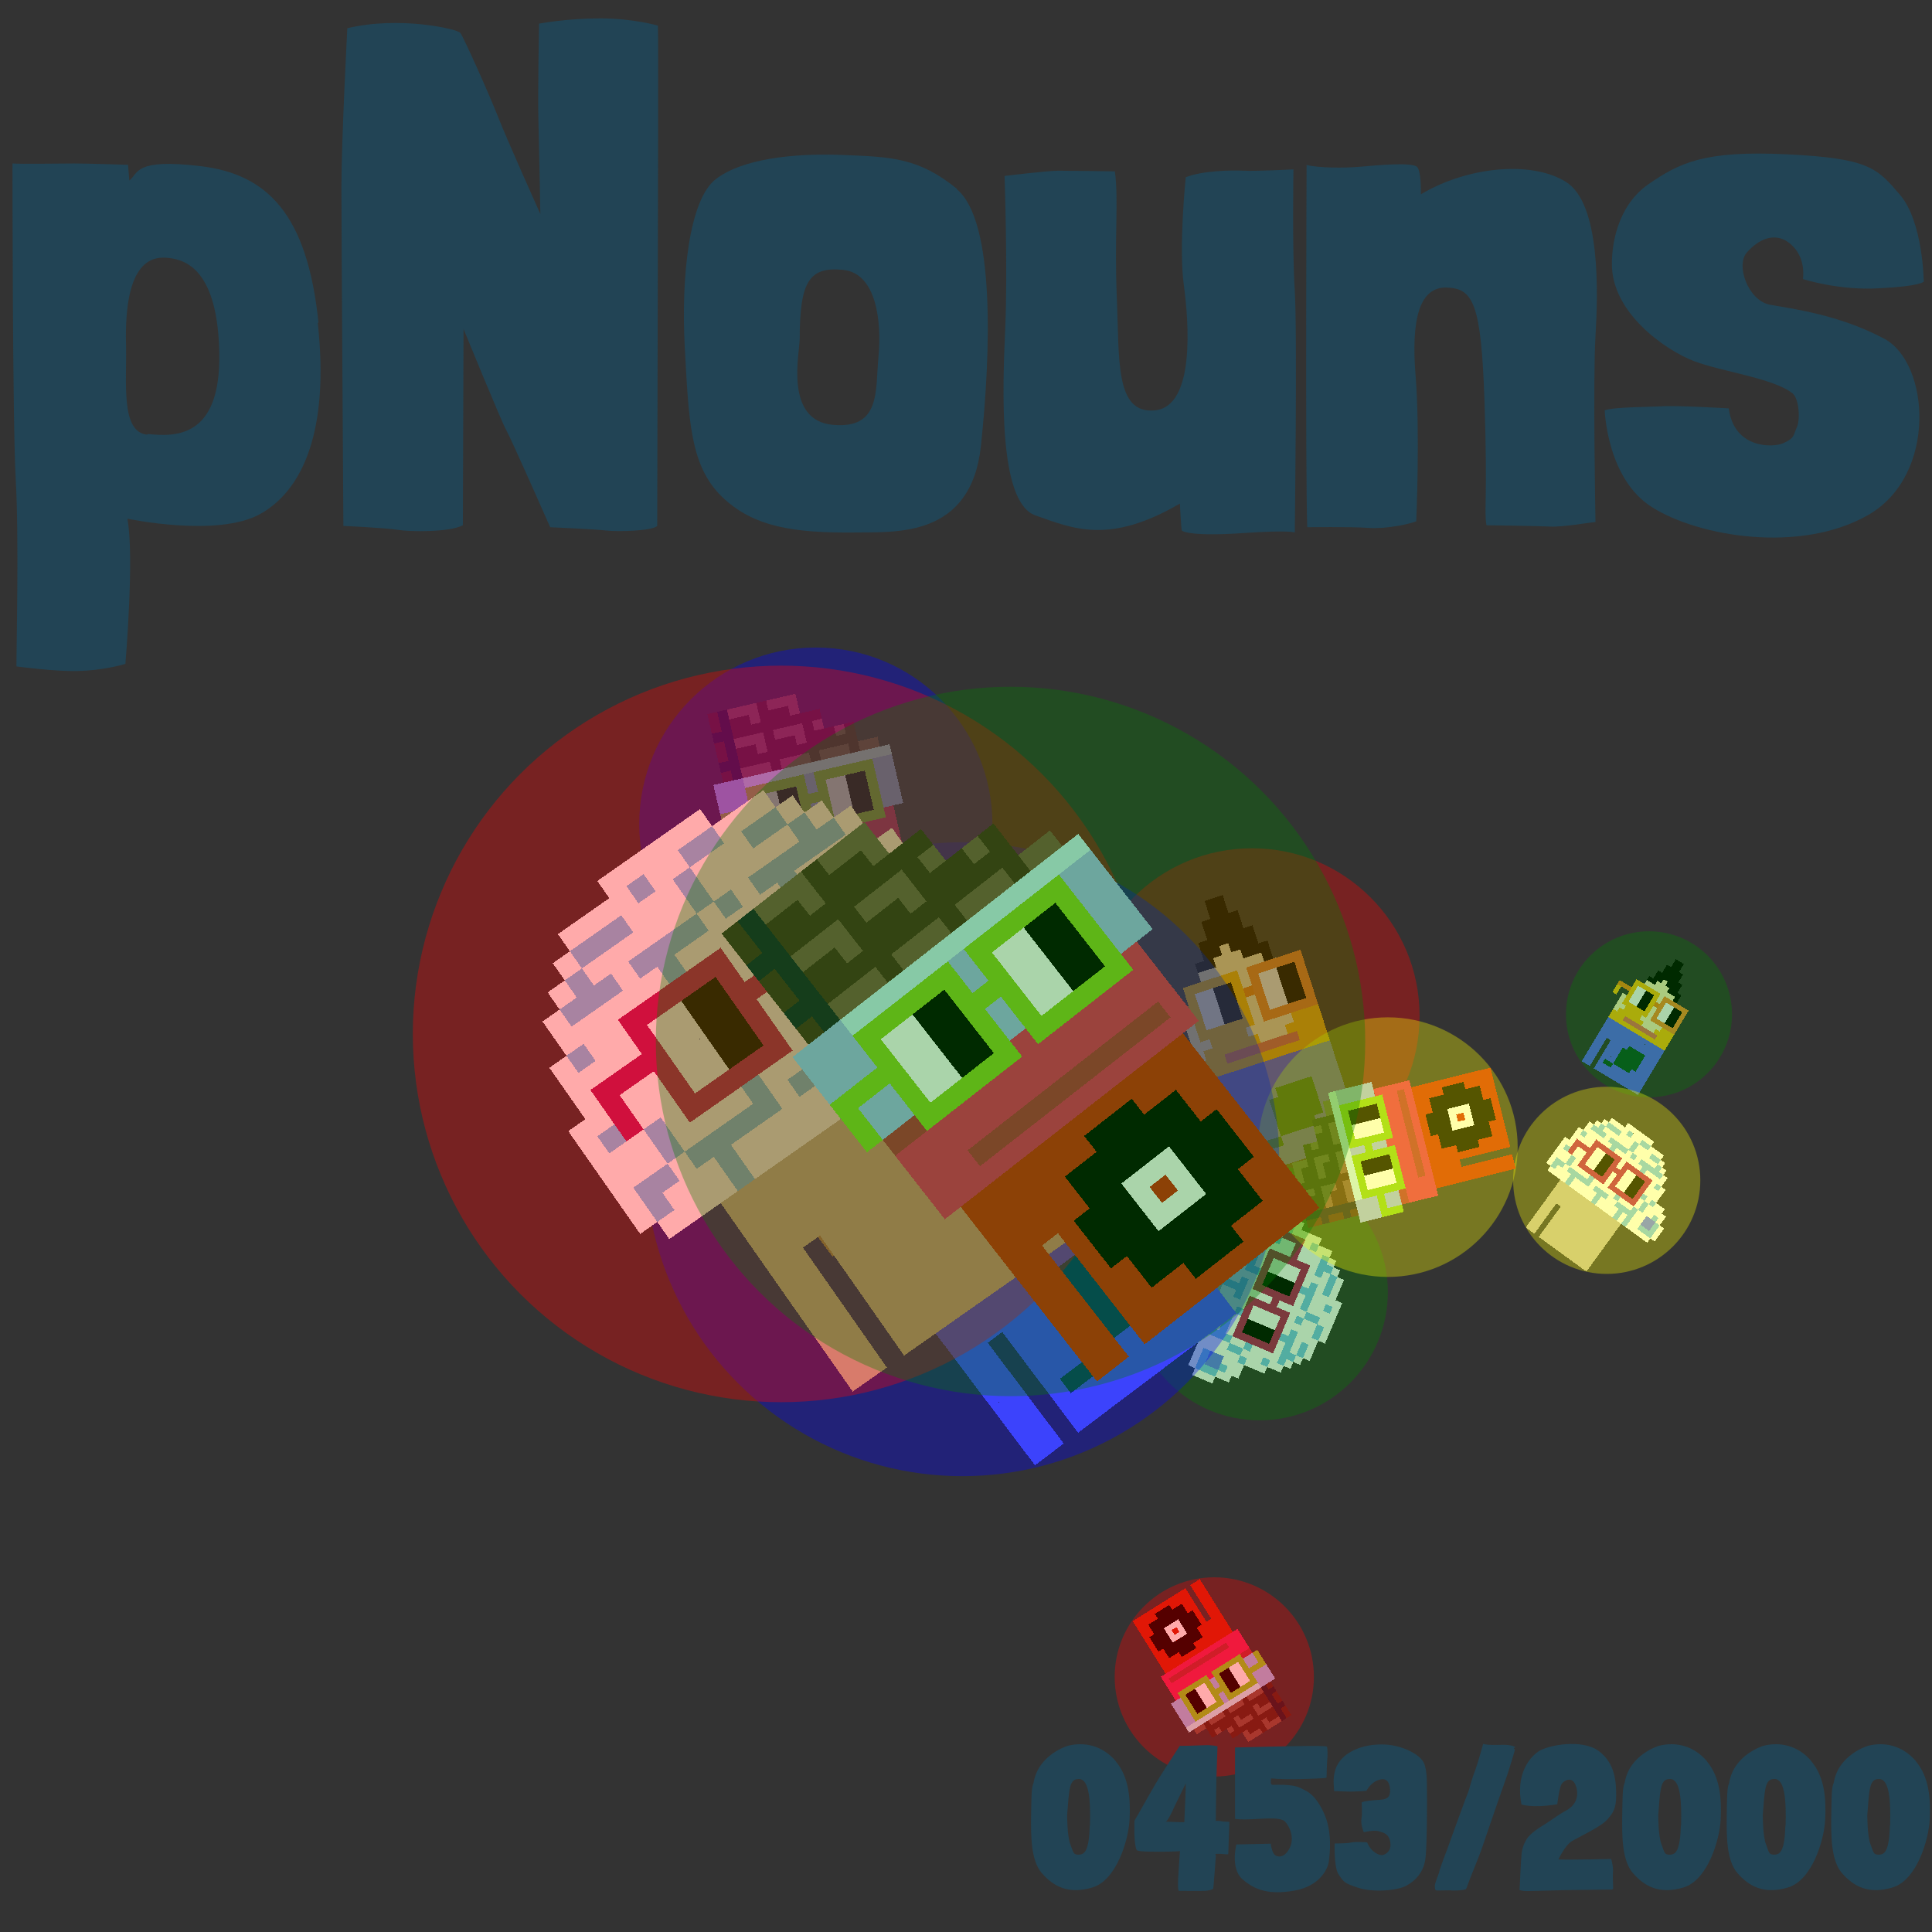 <svg viewBox="0 0 1024 1024"  xmlns="http://www.w3.org/2000/svg">
<rect x="0" y="0" width="1024" height="1024" fill="#333333" stroke="none"/>
<defs>
<g id="nouns453" transform="scale(3.2)" shape-rendering="crispEdges">
<rect width="140" height="10" x="90" y="210" fill="#d22209" /><rect width="140" height="10" x="90" y="220" fill="#d22209" /><rect width="140" height="10" x="90" y="230" fill="#d22209" /><rect width="140" height="10" x="90" y="240" fill="#d22209" /><rect width="20" height="10" x="90" y="250" fill="#d22209" /><rect width="110" height="10" x="120" y="250" fill="#d22209" /><rect width="20" height="10" x="90" y="260" fill="#d22209" /><rect width="110" height="10" x="120" y="260" fill="#d22209" /><rect width="20" height="10" x="90" y="270" fill="#d22209" /><rect width="110" height="10" x="120" y="270" fill="#d22209" /><rect width="20" height="10" x="90" y="280" fill="#d22209" /><rect width="110" height="10" x="120" y="280" fill="#d22209" /><rect width="20" height="10" x="90" y="290" fill="#d22209" /><rect width="110" height="10" x="120" y="290" fill="#d22209" /><rect width="20" height="10" x="90" y="300" fill="#d22209" /><rect width="110" height="10" x="120" y="300" fill="#d22209" /><rect width="20" height="10" x="90" y="310" fill="#d22209" /><rect width="110" height="10" x="120" y="310" fill="#d22209" /><rect width="30" height="10" x="160" y="220" fill="#000000" /><rect width="70" height="10" x="140" y="230" fill="#000000" /><rect width="70" height="10" x="140" y="240" fill="#000000" /><rect width="30" height="10" x="130" y="250" fill="#000000" /><rect width="30" height="10" x="160" y="250" fill="#ffffff" /><rect width="30" height="10" x="190" y="250" fill="#000000" /><rect width="30" height="10" x="130" y="260" fill="#000000" /><rect width="10" height="10" x="160" y="260" fill="#ffffff" /><rect width="10" height="10" x="180" y="260" fill="#ffffff" /><rect width="30" height="10" x="190" y="260" fill="#000000" /><rect width="30" height="10" x="130" y="270" fill="#000000" /><rect width="30" height="10" x="160" y="270" fill="#ffffff" /><rect width="30" height="10" x="190" y="270" fill="#000000" /><rect width="70" height="10" x="140" y="280" fill="#000000" /><rect width="70" height="10" x="140" y="290" fill="#000000" /><rect width="30" height="10" x="160" y="300" fill="#000000" /><rect width="10" height="10" x="80" y="30" fill="#4d271b" /><rect width="10" height="10" x="90" y="30" fill="#1f1d29" /><rect width="30" height="10" x="100" y="30" fill="#7e5243" /><rect width="10" height="10" x="130" y="30" fill="#4d271b" /><rect width="30" height="10" x="140" y="30" fill="#7e5243" /><rect width="10" height="10" x="80" y="40" fill="#4d271b" /><rect width="10" height="10" x="90" y="40" fill="#1f1d29" /><rect width="20" height="10" x="100" y="40" fill="#4d271b" /><rect width="10" height="10" x="120" y="40" fill="#7e5243" /><rect width="30" height="10" x="130" y="40" fill="#4d271b" /><rect width="10" height="10" x="160" y="40" fill="#7e5243" /><rect width="20" height="10" x="80" y="50" fill="#1f1d29" /><rect width="90" height="10" x="100" y="50" fill="#4d271b" /><rect width="10" height="10" x="80" y="60" fill="#4d271b" /><rect width="10" height="10" x="90" y="60" fill="#1f1d29" /><rect width="30" height="10" x="100" y="60" fill="#7e5243" /><rect width="10" height="10" x="130" y="60" fill="#4d271b" /><rect width="30" height="10" x="140" y="60" fill="#7e5243" /><rect width="10" height="10" x="170" y="60" fill="#4d271b" /><rect width="10" height="10" x="180" y="60" fill="#7e5243" /><rect width="10" height="10" x="80" y="70" fill="#4d271b" /><rect width="10" height="10" x="90" y="70" fill="#1f1d29" /><rect width="20" height="10" x="100" y="70" fill="#4d271b" /><rect width="10" height="10" x="120" y="70" fill="#7e5243" /><rect width="30" height="10" x="130" y="70" fill="#4d271b" /><rect width="10" height="10" x="160" y="70" fill="#7e5243" /><rect width="30" height="10" x="170" y="70" fill="#4d271b" /><rect width="10" height="10" x="200" y="70" fill="#7e5243" /><rect width="10" height="10" x="210" y="70" fill="#4d271b" /><rect width="20" height="10" x="80" y="80" fill="#1f1d29" /><rect width="120" height="10" x="100" y="80" fill="#4d271b" /><rect width="10" height="10" x="80" y="90" fill="#4d271b" /><rect width="10" height="10" x="90" y="90" fill="#1f1d29" /><rect width="30" height="10" x="100" y="90" fill="#7e5243" /><rect width="10" height="10" x="130" y="90" fill="#4d271b" /><rect width="30" height="10" x="140" y="90" fill="#7e5243" /><rect width="10" height="10" x="170" y="90" fill="#4d271b" /><rect width="30" height="10" x="180" y="90" fill="#7e5243" /><rect width="10" height="10" x="210" y="90" fill="#4d271b" /><rect width="20" height="10" x="220" y="90" fill="#7e5243" /><rect width="30" height="10" x="70" y="100" fill="#a3baed" /><rect width="150" height="10" x="100" y="100" fill="#caeff9" /><rect width="180" height="10" x="70" y="110" fill="#a3baed" /><rect width="180" height="10" x="70" y="120" fill="#a3baed" /><rect width="180" height="10" x="70" y="130" fill="#a3baed" /><rect width="180" height="10" x="70" y="140" fill="#a3baed" /><rect width="180" height="10" x="70" y="150" fill="#a3baed" /><rect width="20" height="10" x="80" y="160" fill="#b92b3c" /><rect width="140" height="10" x="100" y="160" fill="#e9265c" /><rect width="160" height="10" x="80" y="170" fill="#e9265c" /><rect width="160" height="10" x="80" y="180" fill="#e9265c" /><rect width="30" height="10" x="80" y="190" fill="#e9265c" /><rect width="120" height="10" x="110" y="190" fill="#b92b3c" /><rect width="10" height="10" x="230" y="190" fill="#e9265c" /><rect width="160" height="10" x="80" y="200" fill="#e9265c" /><rect width="60" height="10" x="100" y="110" fill="#8dd122" /><rect width="60" height="10" x="170" y="110" fill="#8dd122" /><rect width="10" height="10" x="100" y="120" fill="#8dd122" /><rect width="20" height="10" x="110" y="120" fill="#ffffff" /><rect width="20" height="10" x="130" y="120" fill="#000000" /><rect width="10" height="10" x="150" y="120" fill="#8dd122" /><rect width="10" height="10" x="170" y="120" fill="#8dd122" /><rect width="20" height="10" x="180" y="120" fill="#ffffff" /><rect width="20" height="10" x="200" y="120" fill="#000000" /><rect width="10" height="10" x="220" y="120" fill="#8dd122" /><rect width="40" height="10" x="70" y="130" fill="#8dd122" /><rect width="20" height="10" x="110" y="130" fill="#ffffff" /><rect width="20" height="10" x="130" y="130" fill="#000000" /><rect width="30" height="10" x="150" y="130" fill="#8dd122" /><rect width="20" height="10" x="180" y="130" fill="#ffffff" /><rect width="20" height="10" x="200" y="130" fill="#000000" /><rect width="10" height="10" x="220" y="130" fill="#8dd122" /><rect width="10" height="10" x="70" y="140" fill="#8dd122" /><rect width="10" height="10" x="100" y="140" fill="#8dd122" /><rect width="20" height="10" x="110" y="140" fill="#ffffff" /><rect width="20" height="10" x="130" y="140" fill="#000000" /><rect width="10" height="10" x="150" y="140" fill="#8dd122" /><rect width="10" height="10" x="170" y="140" fill="#8dd122" /><rect width="20" height="10" x="180" y="140" fill="#ffffff" /><rect width="20" height="10" x="200" y="140" fill="#000000" /><rect width="10" height="10" x="220" y="140" fill="#8dd122" /><rect width="10" height="10" x="70" y="150" fill="#8dd122" /><rect width="10" height="10" x="100" y="150" fill="#8dd122" /><rect width="20" height="10" x="110" y="150" fill="#ffffff" /><rect width="20" height="10" x="130" y="150" fill="#000000" /><rect width="10" height="10" x="150" y="150" fill="#8dd122" /><rect width="10" height="10" x="170" y="150" fill="#8dd122" /><rect width="20" height="10" x="180" y="150" fill="#ffffff" /><rect width="20" height="10" x="200" y="150" fill="#000000" /><rect width="10" height="10" x="220" y="150" fill="#8dd122" /><rect width="60" height="10" x="100" y="160" fill="#8dd122" /><rect width="60" height="10" x="170" y="160" fill="#8dd122" />
</g>
<g id="nouns454" transform="scale(3.2)" shape-rendering="crispEdges">
<rect width="140" height="10" x="90" y="210" fill="#5a65fa" /><rect width="140" height="10" x="90" y="220" fill="#5a65fa" /><rect width="140" height="10" x="90" y="230" fill="#5a65fa" /><rect width="140" height="10" x="90" y="240" fill="#5a65fa" /><rect width="20" height="10" x="90" y="250" fill="#5a65fa" /><rect width="110" height="10" x="120" y="250" fill="#5a65fa" /><rect width="20" height="10" x="90" y="260" fill="#5a65fa" /><rect width="110" height="10" x="120" y="260" fill="#5a65fa" /><rect width="20" height="10" x="90" y="270" fill="#5a65fa" /><rect width="110" height="10" x="120" y="270" fill="#5a65fa" /><rect width="20" height="10" x="90" y="280" fill="#5a65fa" /><rect width="110" height="10" x="120" y="280" fill="#5a65fa" /><rect width="20" height="10" x="90" y="290" fill="#5a65fa" /><rect width="110" height="10" x="120" y="290" fill="#5a65fa" /><rect width="20" height="10" x="90" y="300" fill="#5a65fa" /><rect width="110" height="10" x="120" y="300" fill="#5a65fa" /><rect width="20" height="10" x="90" y="310" fill="#5a65fa" /><rect width="110" height="10" x="120" y="310" fill="#5a65fa" /><rect width="40" height="10" x="160" y="240" fill="#0b5027" /><rect width="50" height="10" x="150" y="250" fill="#0b5027" /><rect width="50" height="10" x="150" y="260" fill="#0b5027" /><rect width="50" height="10" x="150" y="270" fill="#0b5027" /><rect width="40" height="10" x="150" y="280" fill="#0b5027" /><rect width="20" height="10" x="130" y="290" fill="#0b5027" /><rect width="20" height="10" x="150" y="30" fill="#000000" /><rect width="20" height="10" x="150" y="40" fill="#000000" /><rect width="40" height="10" x="140" y="50" fill="#000000" /><rect width="40" height="10" x="140" y="60" fill="#000000" /><rect width="60" height="10" x="130" y="70" fill="#000000" /><rect width="20" height="10" x="130" y="80" fill="#000000" /><rect width="10" height="10" x="150" y="80" fill="#fff0be" /><rect width="30" height="10" x="160" y="80" fill="#000000" /><rect width="20" height="10" x="120" y="90" fill="#000000" /><rect width="30" height="10" x="140" y="90" fill="#fff0be" /><rect width="30" height="10" x="170" y="90" fill="#000000" /><rect width="70" height="10" x="120" y="100" fill="#fff0be" /><rect width="10" height="10" x="190" y="100" fill="#000000" /><rect width="100" height="10" x="110" y="110" fill="#fff0be" /><rect width="100" height="10" x="110" y="120" fill="#fff0be" /><rect width="120" height="10" x="100" y="130" fill="#fff0be" /><rect width="120" height="10" x="100" y="140" fill="#fff0be" /><rect width="140" height="10" x="90" y="150" fill="#fff0be" /><rect width="140" height="10" x="90" y="160" fill="#fff0be" /><rect width="20" height="10" x="90" y="170" fill="#fff0be" /><rect width="40" height="10" x="110" y="170" fill="#ffc110" /><rect width="50" height="10" x="150" y="170" fill="#fff0be" /><rect width="30" height="10" x="200" y="170" fill="#ffc110" /><rect width="10" height="10" x="90" y="180" fill="#fff0be" /><rect width="60" height="10" x="100" y="180" fill="#ffc110" /><rect width="30" height="10" x="160" y="180" fill="#fff0be" /><rect width="40" height="10" x="190" y="180" fill="#ffc110" /><rect width="30" height="10" x="90" y="190" fill="#ffc110" /><rect width="80" height="10" x="120" y="190" fill="#e8705b" /><rect width="30" height="10" x="200" y="190" fill="#ffc110" /><rect width="140" height="10" x="90" y="200" fill="#ffc110" /><rect width="60" height="10" x="100" y="110" fill="#ffc110" /><rect width="60" height="10" x="170" y="110" fill="#f98f30" /><rect width="10" height="10" x="100" y="120" fill="#ffc110" /><rect width="20" height="10" x="110" y="120" fill="#ffffff" /><rect width="20" height="10" x="130" y="120" fill="#000000" /><rect width="10" height="10" x="150" y="120" fill="#ffc110" /><rect width="10" height="10" x="170" y="120" fill="#f98f30" /><rect width="20" height="10" x="180" y="120" fill="#ffffff" /><rect width="20" height="10" x="200" y="120" fill="#000000" /><rect width="10" height="10" x="220" y="120" fill="#f98f30" /><rect width="30" height="10" x="70" y="130" fill="#f78a18" /><rect width="10" height="10" x="100" y="130" fill="#ffc110" /><rect width="20" height="10" x="110" y="130" fill="#ffffff" /><rect width="20" height="10" x="130" y="130" fill="#000000" /><rect width="10" height="10" x="150" y="130" fill="#ffc110" /><rect width="10" height="10" x="160" y="130" fill="#f78a18" /><rect width="10" height="10" x="170" y="130" fill="#f98f30" /><rect width="20" height="10" x="180" y="130" fill="#ffffff" /><rect width="20" height="10" x="200" y="130" fill="#000000" /><rect width="10" height="10" x="220" y="130" fill="#f98f30" /><rect width="10" height="10" x="70" y="140" fill="#ffc110" /><rect width="10" height="10" x="100" y="140" fill="#ffc110" /><rect width="20" height="10" x="110" y="140" fill="#ffffff" /><rect width="20" height="10" x="130" y="140" fill="#000000" /><rect width="10" height="10" x="150" y="140" fill="#ffc110" /><rect width="10" height="10" x="170" y="140" fill="#f98f30" /><rect width="20" height="10" x="180" y="140" fill="#ffffff" /><rect width="20" height="10" x="200" y="140" fill="#000000" /><rect width="10" height="10" x="220" y="140" fill="#f98f30" /><rect width="10" height="10" x="70" y="150" fill="#ffc110" /><rect width="10" height="10" x="100" y="150" fill="#ffc110" /><rect width="20" height="10" x="110" y="150" fill="#ffffff" /><rect width="20" height="10" x="130" y="150" fill="#000000" /><rect width="10" height="10" x="150" y="150" fill="#ffc110" /><rect width="10" height="10" x="170" y="150" fill="#f98f30" /><rect width="20" height="10" x="180" y="150" fill="#ffffff" /><rect width="20" height="10" x="200" y="150" fill="#000000" /><rect width="10" height="10" x="220" y="150" fill="#f98f30" /><rect width="60" height="10" x="100" y="160" fill="#ffc110" /><rect width="60" height="10" x="170" y="160" fill="#f98f30" />
</g>
<g id="nouns455" transform="scale(3.2)" shape-rendering="crispEdges">
<rect width="140" height="10" x="90" y="210" fill="#caeff9" /><rect width="140" height="10" x="90" y="220" fill="#caeff9" /><rect width="140" height="10" x="90" y="230" fill="#caeff9" /><rect width="140" height="10" x="90" y="240" fill="#caeff9" /><rect width="20" height="10" x="90" y="250" fill="#caeff9" /><rect width="110" height="10" x="120" y="250" fill="#caeff9" /><rect width="20" height="10" x="90" y="260" fill="#caeff9" /><rect width="110" height="10" x="120" y="260" fill="#caeff9" /><rect width="20" height="10" x="90" y="270" fill="#caeff9" /><rect width="110" height="10" x="120" y="270" fill="#caeff9" /><rect width="20" height="10" x="90" y="280" fill="#caeff9" /><rect width="110" height="10" x="120" y="280" fill="#caeff9" /><rect width="20" height="10" x="90" y="290" fill="#caeff9" /><rect width="110" height="10" x="120" y="290" fill="#caeff9" /><rect width="20" height="10" x="90" y="300" fill="#caeff9" /><rect width="110" height="10" x="120" y="300" fill="#caeff9" /><rect width="20" height="10" x="90" y="310" fill="#caeff9" /><rect width="110" height="10" x="120" y="310" fill="#caeff9" /><rect width="140" height="10" x="90" y="210" fill="#c5b9a1" /><rect width="140" height="10" x="90" y="220" fill="#c5b9a1" /><rect width="140" height="10" x="90" y="230" fill="#c5b9a1" /><rect width="140" height="10" x="90" y="240" fill="#c5b9a1" /><rect width="20" height="10" x="90" y="250" fill="#c5b9a1" /><rect width="110" height="10" x="120" y="250" fill="#c5b9a1" /><rect width="20" height="10" x="90" y="260" fill="#c5b9a1" /><rect width="110" height="10" x="120" y="260" fill="#c5b9a1" /><rect width="20" height="10" x="90" y="270" fill="#c5b9a1" /><rect width="110" height="10" x="120" y="270" fill="#c5b9a1" /><rect width="20" height="10" x="90" y="280" fill="#c5b9a1" /><rect width="110" height="10" x="120" y="280" fill="#c5b9a1" /><rect width="20" height="10" x="90" y="290" fill="#c5b9a1" /><rect width="110" height="10" x="120" y="290" fill="#c5b9a1" /><rect width="20" height="10" x="90" y="300" fill="#c5b9a1" /><rect width="110" height="10" x="120" y="300" fill="#c5b9a1" /><rect width="20" height="10" x="90" y="310" fill="#c5b9a1" /><rect width="110" height="10" x="120" y="310" fill="#c5b9a1" /><rect width="60" height="10" x="130" y="50" fill="#ffffff" /><rect width="40" height="10" x="100" y="60" fill="#ffffff" /><rect width="10" height="10" x="140" y="60" fill="#7cc4f2" /><rect width="20" height="10" x="150" y="60" fill="#ffffff" /><rect width="20" height="10" x="170" y="60" fill="#7cc4f2" /><rect width="30" height="10" x="190" y="60" fill="#ffffff" /><rect width="10" height="10" x="90" y="70" fill="#ffffff" /><rect width="30" height="10" x="100" y="70" fill="#7cc4f2" /><rect width="30" height="10" x="130" y="70" fill="#ffffff" /><rect width="10" height="10" x="160" y="70" fill="#7cc4f2" /><rect width="30" height="10" x="170" y="70" fill="#ffffff" /><rect width="20" height="10" x="200" y="70" fill="#7cc4f2" /><rect width="10" height="10" x="220" y="70" fill="#ffffff" /><rect width="10" height="10" x="80" y="80" fill="#ffffff" /><rect width="10" height="10" x="90" y="80" fill="#7cc4f2" /><rect width="60" height="10" x="100" y="80" fill="#ffffff" /><rect width="10" height="10" x="160" y="80" fill="#7cc4f2" /><rect width="50" height="10" x="170" y="80" fill="#ffffff" /><rect width="10" height="10" x="220" y="80" fill="#7cc4f2" /><rect width="10" height="10" x="230" y="80" fill="#ffffff" /><rect width="10" height="10" x="70" y="90" fill="#ffffff" /><rect width="30" height="10" x="80" y="90" fill="#7cc4f2" /><rect width="10" height="10" x="110" y="90" fill="#ffffff" /><rect width="40" height="10" x="120" y="90" fill="#7cc4f2" /><rect width="10" height="10" x="160" y="90" fill="#ffffff" /><rect width="10" height="10" x="170" y="90" fill="#7cc4f2" /><rect width="10" height="10" x="180" y="90" fill="#ffffff" /><rect width="50" height="10" x="190" y="90" fill="#7cc4f2" /><rect width="10" height="10" x="240" y="90" fill="#ffffff" /><rect width="60" height="10" x="70" y="100" fill="#ffffff" /><rect width="10" height="10" x="130" y="100" fill="#7cc4f2" /><rect width="60" height="10" x="140" y="100" fill="#ffffff" /><rect width="10" height="10" x="200" y="100" fill="#7cc4f2" /><rect width="40" height="10" x="210" y="100" fill="#ffffff" /><rect width="10" height="10" x="60" y="110" fill="#ffffff" /><rect width="10" height="10" x="70" y="110" fill="#7cc4f2" /><rect width="160" height="10" x="80" y="110" fill="#ffffff" /><rect width="10" height="10" x="240" y="110" fill="#7cc4f2" /><rect width="10" height="10" x="250" y="110" fill="#ffffff" /><rect width="50" height="10" x="60" y="120" fill="#ffffff" /><rect width="50" height="10" x="110" y="120" fill="#7cc4f2" /><rect width="10" height="10" x="160" y="120" fill="#ffffff" /><rect width="60" height="10" x="170" y="120" fill="#7cc4f2" /><rect width="30" height="10" x="230" y="120" fill="#ffffff" /><rect width="200" height="10" x="60" y="130" fill="#ffffff" /><rect width="180" height="10" x="50" y="140" fill="#ffffff" /><rect width="10" height="10" x="230" y="140" fill="#7cc4f2" /><rect width="10" height="10" x="240" y="140" fill="#ffffff" /><rect width="10" height="10" x="250" y="140" fill="#7cc4f2" /><rect width="20" height="10" x="260" y="140" fill="#ffffff" /><rect width="10" height="10" x="50" y="150" fill="#ffffff" /><rect width="20" height="10" x="60" y="150" fill="#7cc4f2" /><rect width="90" height="10" x="80" y="150" fill="#ffffff" /><rect width="60" height="10" x="170" y="150" fill="#7cc4f2" /><rect width="10" height="10" x="230" y="150" fill="#ffffff" /><rect width="10" height="10" x="240" y="150" fill="#7cc4f2" /><rect width="40" height="10" x="250" y="150" fill="#ffffff" /><rect width="30" height="10" x="50" y="160" fill="#ffffff" /><rect width="10" height="10" x="80" y="160" fill="#7cc4f2" /><rect width="40" height="10" x="90" y="160" fill="#ffffff" /><rect width="10" height="10" x="130" y="160" fill="#7cc4f2" /><rect width="50" height="10" x="140" y="160" fill="#ffffff" /><rect width="10" height="10" x="190" y="160" fill="#7cc4f2" /><rect width="20" height="10" x="200" y="160" fill="#ffffff" /><rect width="10" height="10" x="220" y="160" fill="#7cc4f2" /><rect width="10" height="10" x="230" y="160" fill="#ffffff" /><rect width="10" height="10" x="240" y="160" fill="#7cc4f2" /><rect width="20" height="10" x="250" y="160" fill="#ffffff" /><rect width="10" height="10" x="270" y="160" fill="#7cc4f2" /><rect width="10" height="10" x="280" y="160" fill="#ffffff" /><rect width="30" height="10" x="50" y="170" fill="#ffffff" /><rect width="10" height="10" x="80" y="170" fill="#7cc4f2" /><rect width="40" height="10" x="90" y="170" fill="#ffffff" /><rect width="10" height="10" x="130" y="170" fill="#7cc4f2" /><rect width="50" height="10" x="140" y="170" fill="#ffffff" /><rect width="10" height="10" x="190" y="170" fill="#7cc4f2" /><rect width="30" height="10" x="200" y="170" fill="#ffffff" /><rect width="10" height="10" x="230" y="170" fill="#7cc4f2" /><rect width="20" height="10" x="240" y="170" fill="#ffffff" /><rect width="20" height="10" x="260" y="170" fill="#667af9" /><rect width="10" height="10" x="280" y="170" fill="#7cc4f2" /><rect width="10" height="10" x="290" y="170" fill="#ffffff" /><rect width="10" height="10" x="50" y="180" fill="#ffffff" /><rect width="20" height="10" x="60" y="180" fill="#7cc4f2" /><rect width="10" height="10" x="80" y="180" fill="#ffffff" /><rect width="50" height="10" x="90" y="180" fill="#7cc4f2" /><rect width="10" height="10" x="140" y="180" fill="#ffffff" /><rect width="30" height="10" x="150" y="180" fill="#7cc4f2" /><rect width="20" height="10" x="180" y="180" fill="#ffffff" /><rect width="40" height="10" x="200" y="180" fill="#7cc4f2" /><rect width="20" height="10" x="240" y="180" fill="#ffffff" /><rect width="20" height="10" x="260" y="180" fill="#667af9" /><rect width="10" height="10" x="280" y="180" fill="#7cc4f2" /><rect width="10" height="10" x="290" y="180" fill="#ffffff" /><rect width="10" height="10" x="50" y="190" fill="#ffffff" /><rect width="10" height="10" x="60" y="190" fill="#7cc4f2" /><rect width="30" height="10" x="70" y="190" fill="#ffffff" /><rect width="10" height="10" x="100" y="190" fill="#7cc4f2" /><rect width="50" height="10" x="110" y="190" fill="#ffffff" /><rect width="10" height="10" x="160" y="190" fill="#7cc4f2" /><rect width="40" height="10" x="170" y="190" fill="#ffffff" /><rect width="10" height="10" x="210" y="190" fill="#7cc4f2" /><rect width="10" height="10" x="220" y="190" fill="#ffffff" /><rect width="10" height="10" x="230" y="190" fill="#7cc4f2" /><rect width="20" height="10" x="240" y="190" fill="#ffffff" /><rect width="30" height="10" x="260" y="190" fill="#7cc4f2" /><rect width="10" height="10" x="290" y="190" fill="#ffffff" /><rect width="40" height="10" x="60" y="200" fill="#ffffff" /><rect width="10" height="10" x="100" y="200" fill="#7cc4f2" /><rect width="50" height="10" x="110" y="200" fill="#ffffff" /><rect width="10" height="10" x="160" y="200" fill="#7cc4f2" /><rect width="40" height="10" x="170" y="200" fill="#ffffff" /><rect width="10" height="10" x="210" y="200" fill="#7cc4f2" /><rect width="10" height="10" x="220" y="200" fill="#ffffff" /><rect width="10" height="10" x="230" y="200" fill="#7cc4f2" /><rect width="50" height="10" x="240" y="200" fill="#ffffff" /><rect width="60" height="10" x="100" y="110" fill="#b9185c" /><rect width="60" height="10" x="170" y="110" fill="#b9185c" /><rect width="10" height="10" x="100" y="120" fill="#b9185c" /><rect width="20" height="10" x="110" y="120" fill="#ffffff" /><rect width="20" height="10" x="130" y="120" fill="#000000" /><rect width="10" height="10" x="150" y="120" fill="#b9185c" /><rect width="10" height="10" x="170" y="120" fill="#b9185c" /><rect width="20" height="10" x="180" y="120" fill="#ffffff" /><rect width="20" height="10" x="200" y="120" fill="#000000" /><rect width="10" height="10" x="220" y="120" fill="#b9185c" /><rect width="40" height="10" x="70" y="130" fill="#b9185c" /><rect width="20" height="10" x="110" y="130" fill="#ffffff" /><rect width="20" height="10" x="130" y="130" fill="#000000" /><rect width="30" height="10" x="150" y="130" fill="#b9185c" /><rect width="20" height="10" x="180" y="130" fill="#ffffff" /><rect width="20" height="10" x="200" y="130" fill="#000000" /><rect width="10" height="10" x="220" y="130" fill="#b9185c" /><rect width="10" height="10" x="70" y="140" fill="#b9185c" /><rect width="10" height="10" x="100" y="140" fill="#b9185c" /><rect width="20" height="10" x="110" y="140" fill="#ffffff" /><rect width="20" height="10" x="130" y="140" fill="#000000" /><rect width="10" height="10" x="150" y="140" fill="#b9185c" /><rect width="10" height="10" x="170" y="140" fill="#b9185c" /><rect width="20" height="10" x="180" y="140" fill="#ffffff" /><rect width="20" height="10" x="200" y="140" fill="#000000" /><rect width="10" height="10" x="220" y="140" fill="#b9185c" /><rect width="10" height="10" x="70" y="150" fill="#b9185c" /><rect width="10" height="10" x="100" y="150" fill="#b9185c" /><rect width="20" height="10" x="110" y="150" fill="#ffffff" /><rect width="20" height="10" x="130" y="150" fill="#000000" /><rect width="10" height="10" x="150" y="150" fill="#b9185c" /><rect width="10" height="10" x="170" y="150" fill="#b9185c" /><rect width="20" height="10" x="180" y="150" fill="#ffffff" /><rect width="20" height="10" x="200" y="150" fill="#000000" /><rect width="10" height="10" x="220" y="150" fill="#b9185c" /><rect width="60" height="10" x="100" y="160" fill="#b9185c" /><rect width="60" height="10" x="170" y="160" fill="#b9185c" />
</g>
<g x_x="x" id="circles453"><g x_x="x" transform="translate(102,204) scale(0.8)"><g x_x="x"><use href="#nouns453" transform="translate(617 796) scale(0.117) rotate(148,512,512)"/>
<circle cx="677" cy="856" r="66" fill="red" opacity="0.333"/>
</g>
<g x_x="x"><use href="#nouns454" transform="translate(915 367) scale(0.097) rotate(31,512,512)"/>
<circle cx="965" cy="417" r="55" fill="green" opacity="0.333"/>
</g>
<g x_x="x"><use href="#nouns455" transform="translate(880 470) scale(0.111) rotate(36,512,512)"/>
<circle cx="937" cy="527" r="62" fill="yellow" opacity="0.333"/>
</g>
<g x_x="x"><use href="#nouns453" transform="translate(306 184) scale(0.208) rotate(347,512,512)"/>
<circle cx="413" cy="291" r="117" fill="blue" opacity="0.333"/>
</g>
<g x_x="x"><use href="#nouns454" transform="translate(601 317) scale(0.197) rotate(342,512,512)"/>
<circle cx="702" cy="418" r="111" fill="red" opacity="0.333"/>
</g>
<g x_x="x"><use href="#nouns455" transform="translate(629 523) scale(0.152) rotate(473,512,512)"/>
<circle cx="707" cy="601" r="85" fill="green" opacity="0.333"/>
</g>
<g x_x="x"><use href="#nouns453" transform="translate(713 426) scale(0.154) rotate(256,512,512)"/>
<circle cx="792" cy="505" r="86" fill="yellow" opacity="0.333"/>
</g>
<g x_x="x"><use href="#nouns454" transform="translate(319 322) scale(0.373) rotate(323,512,512)"/>
<circle cx="510" cy="513" r="210" fill="blue" opacity="0.333"/>
</g>
<g x_x="x"><use href="#nouns455" transform="translate(168 208) scale(0.433) rotate(325,512,512)"/>
<circle cx="390" cy="430" r="244" fill="red" opacity="0.333"/>
</g>
<g x_x="x"><use href="#nouns453" transform="translate(328 221) scale(0.417) rotate(322,512,512)"/>
<circle cx="542" cy="435" r="235" fill="green" opacity="0.333"/>
</g>
</g>
<g x_x="x" fill="#224455" transform="scale(0.348)"><path d="M485 491 c-17 -165 -78 -226 -180 -238 -101 -12 -94 11 -108 22 l-2 -24 s-60 -2 -82 -2 -81 1 -94 0 c0 0 0 395 5 482 5 86 1 257 1 284 0 0 59 8 94 7 s63 -8 72 -11 c0 0 14 -165 3 -221 0 0 137 29 202 -7 s106 -127 88 -291 Zm-261 171 c-40 -4 -31 -78 -32 -134 -4 -135 42 -138 66 -135 24 3 74 17 76 146 2 130 -69 126 -109 122 Z"/>
<path d="M31 43 s-9 170 -9 243 3 503 3 515 c0 0 65 3 83 6 s78 4 99 -7 c0 0 1 -286 1 -299 0 0 58 142 65 154 s67 148 67 148 c0 0 69 3 85 5 s70 1 78 -7 c0 0 1 -404 1 -434 s1 -316 0 -328 c0 0 -37 -11 -88 -11 s-93 8 -93 8 c0 0 -2 109 -1 145 s3 145 3 145 c0 0 -52 -116 -64 -147 s-53 -123 -58 -129 S110 24 31 43 Z" transform="translate(498 0)"/>
<path d="M434 288 c-59 -48 -100 -49 -175 -52 -75 -3 -153 6 -193 37 -40 31 -53 147 -47 257 6 110 8 179 56 226 48 47 111 56 204 55 60 -1 176 9 191 -132 15 -141 22 -343 -37 -391 Zm-120 255 c-5 52 4 111 -70 104 -74 -7 -50 -110 -50 -131 0 -88 15 -110 66 -105 51 5 59 79 54 132 Z" transform="translate(1024 0)"/>
<path d="M8 268 s5 143 1 233 -11 264 46 284 112 45 220 -18 c0 0 2 39 3 41 s19 9 92 4 80 -1 80 -1 c0 0 4 -306 0 -368 s-2 -185 -2 -185 c0 0 -58 3 -76 2 s-64 0 -88 10 c0 0 -11 105 -3 164 s17 185 -44 191 -54 -77 -58 -171 3 -149 -3 -193 c0 0 -69 -1 -86 -1 s-82 8 -82 8 Z" transform="translate(1522 0)"/>
<path d="M7 251 s-2 467 1 552 c0 0 65 -1 93 1 s63 -6 73 -10 c0 0 6 -136 -1 -222 s6 -135 47 -134 53 24 58 174 -1 165 3 188 c0 0 78 1 97 2 s58 -6 69 -7 c0 0 -4 -217 0 -283 s8 -202 -45 -235 -151 -23 -221 19 c0 0 1 -32 -5 -41 s-64 -3 -88 -1 -63 2 -82 -3 Z" transform="translate(1983 0)"/>
<path d="M5 624 s3 106 73 149 c70 44 225 71 329 11 105 -61 93 -231 24 -268 -69 -37 -142 -46 -175 -52 -33 -7 -52 -61 -34 -80 18 -20 39 -28 58 -18 19 11 30 32 27 59 0 0 55 18 117 14 62 -3 67 -10 67 -10 0 0 -1 -91 -36 -132 -35 -41 -47 -56 -173 -62 -126 -6 -163 13 -211 46 -48 34 -55 94 -55 120 -1 76 83 133 125 149 s121 26 150 49 c10 8 12 39 7 51 -6 13 -3 17 -21 25 -15 7 -75 9 -83 -53 0 0 -83 -5 -105 -3 -22 1 -71 1 -84 6 Z" transform="translate(2439 0)"/>
</g>
<g x_x="x" fill="#224455" transform="translate(545 922) scale(0.1)"><path d="M465 116 C394 31 297 11 210 33 c0 0 -158 46 -182 197 -12 25 -11 75 -13 176 -1 101 -2 235 57 302 59 68 139 115 268 76 s192 -254 197 -361 c5 -107 -2 -223 -73 -307 Zm-139 340 c-4 131 -26 153 -57 154 -32 1 -29 -11 -46 -55 -17 -43 -17 -154 -17 -154 11 -142 11 -194 64 -192 s61 115 57 247 Z"/>
<path d="M513 436 s-39 -1 -44 -3 -27 -3 -29 -1 c0 0 2 -203 3 -221 s6 -168 6 -175 c0 0 -26 -8 -68 -6 -42 2 -123 4 -132 3 0 0 -97 149 -125 196 S13 425 9 430 c0 0 -5 121 11 154 0 0 -6 9 68 10 s147 0 162 -3 c0 0 -7 99 -8 121 -2 22 -5 84 2 90 0 0 121 1 138 0 17 -1 42 -6 44 -12 3 -7 13 -163 14 -169 1 -6 -1 -14 -3 -15 0 0 30 -1 43 1 13 2 26 1 26 1 0 0 6 -162 6 -172 Zm-239 2 c-10 1 -100 -3 -100 -3 11 -1 39 -61 46 -78 8 -16 61 -125 61 -125 1 15 -8 207 -8 207 Z" transform="translate(554 0)"/>
<path d="M15 420 s21 6 97 2 145 -10 168 12 55 87 24 144 -68 42 -78 33 -21 -44 -20 -59 l-183 4 s-33 127 32 184 139 84 274 61 179 -115 184 -154 21 -159 -28 -262 -94 -113 -120 -127 -65 -17 -90 -18 -47 0 -51 0 -17 3 -18 -10 1 -24 1 -24 c0 0 50 5 120 4 s166 -4 174 -8 c0 0 2 -87 4 -98 s2 -61 -2 -66 -75 -4 -103 -4 -177 3 -213 4 -161 4 -171 4 c0 0 0 192 0 208 s0 172 0 172 Z" transform="translate(1080 0)"/>
<path d="M187 271 s24 -50 76 -60 50 61 48 71 -3 34 -49 37 -86 6 -101 14 c0 0 4 60 -1 86 s9 68 13 72 c0 0 53 -13 79 -5 s54 13 61 59 -24 63 -40 67 -61 -13 -83 -67 c0 0 -57 -5 -87 1 s-82 4 -85 5 c0 0 -5 126 21 164 s27 46 105 71 203 15 251 -10 97 -72 105 -152 8 -323 7 -355 3 -105 -17 -147 S376 27 271 26 110 61 95 70 s-56 37 -73 88 -6 104 -7 115 c0 0 68 3 88 3 s81 -3 84 -5 Z" transform="translate(1606 0)"/>
<path d="M110 800 s52 2 76 -6 c0 0 5 -3 12 -26 s57 -142 72 -185 78 -229 91 -265 40 -113 48 -137 38 -122 38 -126 -4 -7 -6 -7 c0 0 3 -6 9 -7 0 0 -15 -15 -74 -13 s-86 -1 -97 -5 c0 0 -28 102 -41 136 s-28 83 -28 85 -9 34 -14 44 -65 177 -71 192 -38 108 -43 119 -42 112 -35 102 c0 0 -25 63 -24 73 s-3 26 12 26 74 -1 74 -1 Z" transform="translate(2132 0)"/>
<path d="M211 343 s10 -90 24 -109 57 -42 75 13 -2 102 -52 129 -76 51 -129 83 -74 59 -78 65 -24 36 -29 79 -10 187 -11 195 c0 0 15 4 30 5 s189 -5 212 -5 238 -3 246 -3 8 -6 8 -9 -3 -73 -1 -85 -3 -52 -10 -68 c0 0 -252 6 -279 2 0 0 35 -75 72 -97 s153 -76 185 -112 49 -59 49 -129 -4 -170 -92 -236 -270 -32 -320 2 S-10 187 21 344 c0 0 57 21 190 -1 Z" transform="translate(2593 0)"/>
<path d="M465 116 C394 31 297 11 210 33 c0 0 -158 46 -182 197 -12 25 -11 75 -13 176 -1 101 -2 235 57 302 59 68 139 115 268 76 s192 -254 197 -361 c5 -107 -2 -223 -73 -307 Zm-139 340 c-4 131 -26 153 -57 154 -32 1 -29 -11 -46 -55 -17 -43 -17 -154 -17 -154 11 -142 11 -194 64 -192 s61 115 57 247 Z" transform="translate(3133 0)"/>
<path d="M465 116 C394 31 297 11 210 33 c0 0 -158 46 -182 197 -12 25 -11 75 -13 176 -1 101 -2 235 57 302 59 68 139 115 268 76 s192 -254 197 -361 c5 -107 -2 -223 -73 -307 Zm-139 340 c-4 131 -26 153 -57 154 -32 1 -29 -11 -46 -55 -17 -43 -17 -154 -17 -154 11 -142 11 -194 64 -192 s61 115 57 247 Z" transform="translate(3687 0)"/>
<path d="M465 116 C394 31 297 11 210 33 c0 0 -158 46 -182 197 -12 25 -11 75 -13 176 -1 101 -2 235 57 302 59 68 139 115 268 76 s192 -254 197 -361 c5 -107 -2 -223 -73 -307 Zm-139 340 c-4 131 -26 153 -57 154 -32 1 -29 -11 -46 -55 -17 -43 -17 -154 -17 -154 11 -142 11 -194 64 -192 s61 115 57 247 Z" transform="translate(4241 0)"/>
</g>
</g>
</defs>
<use href="#circles453" />
</svg>
